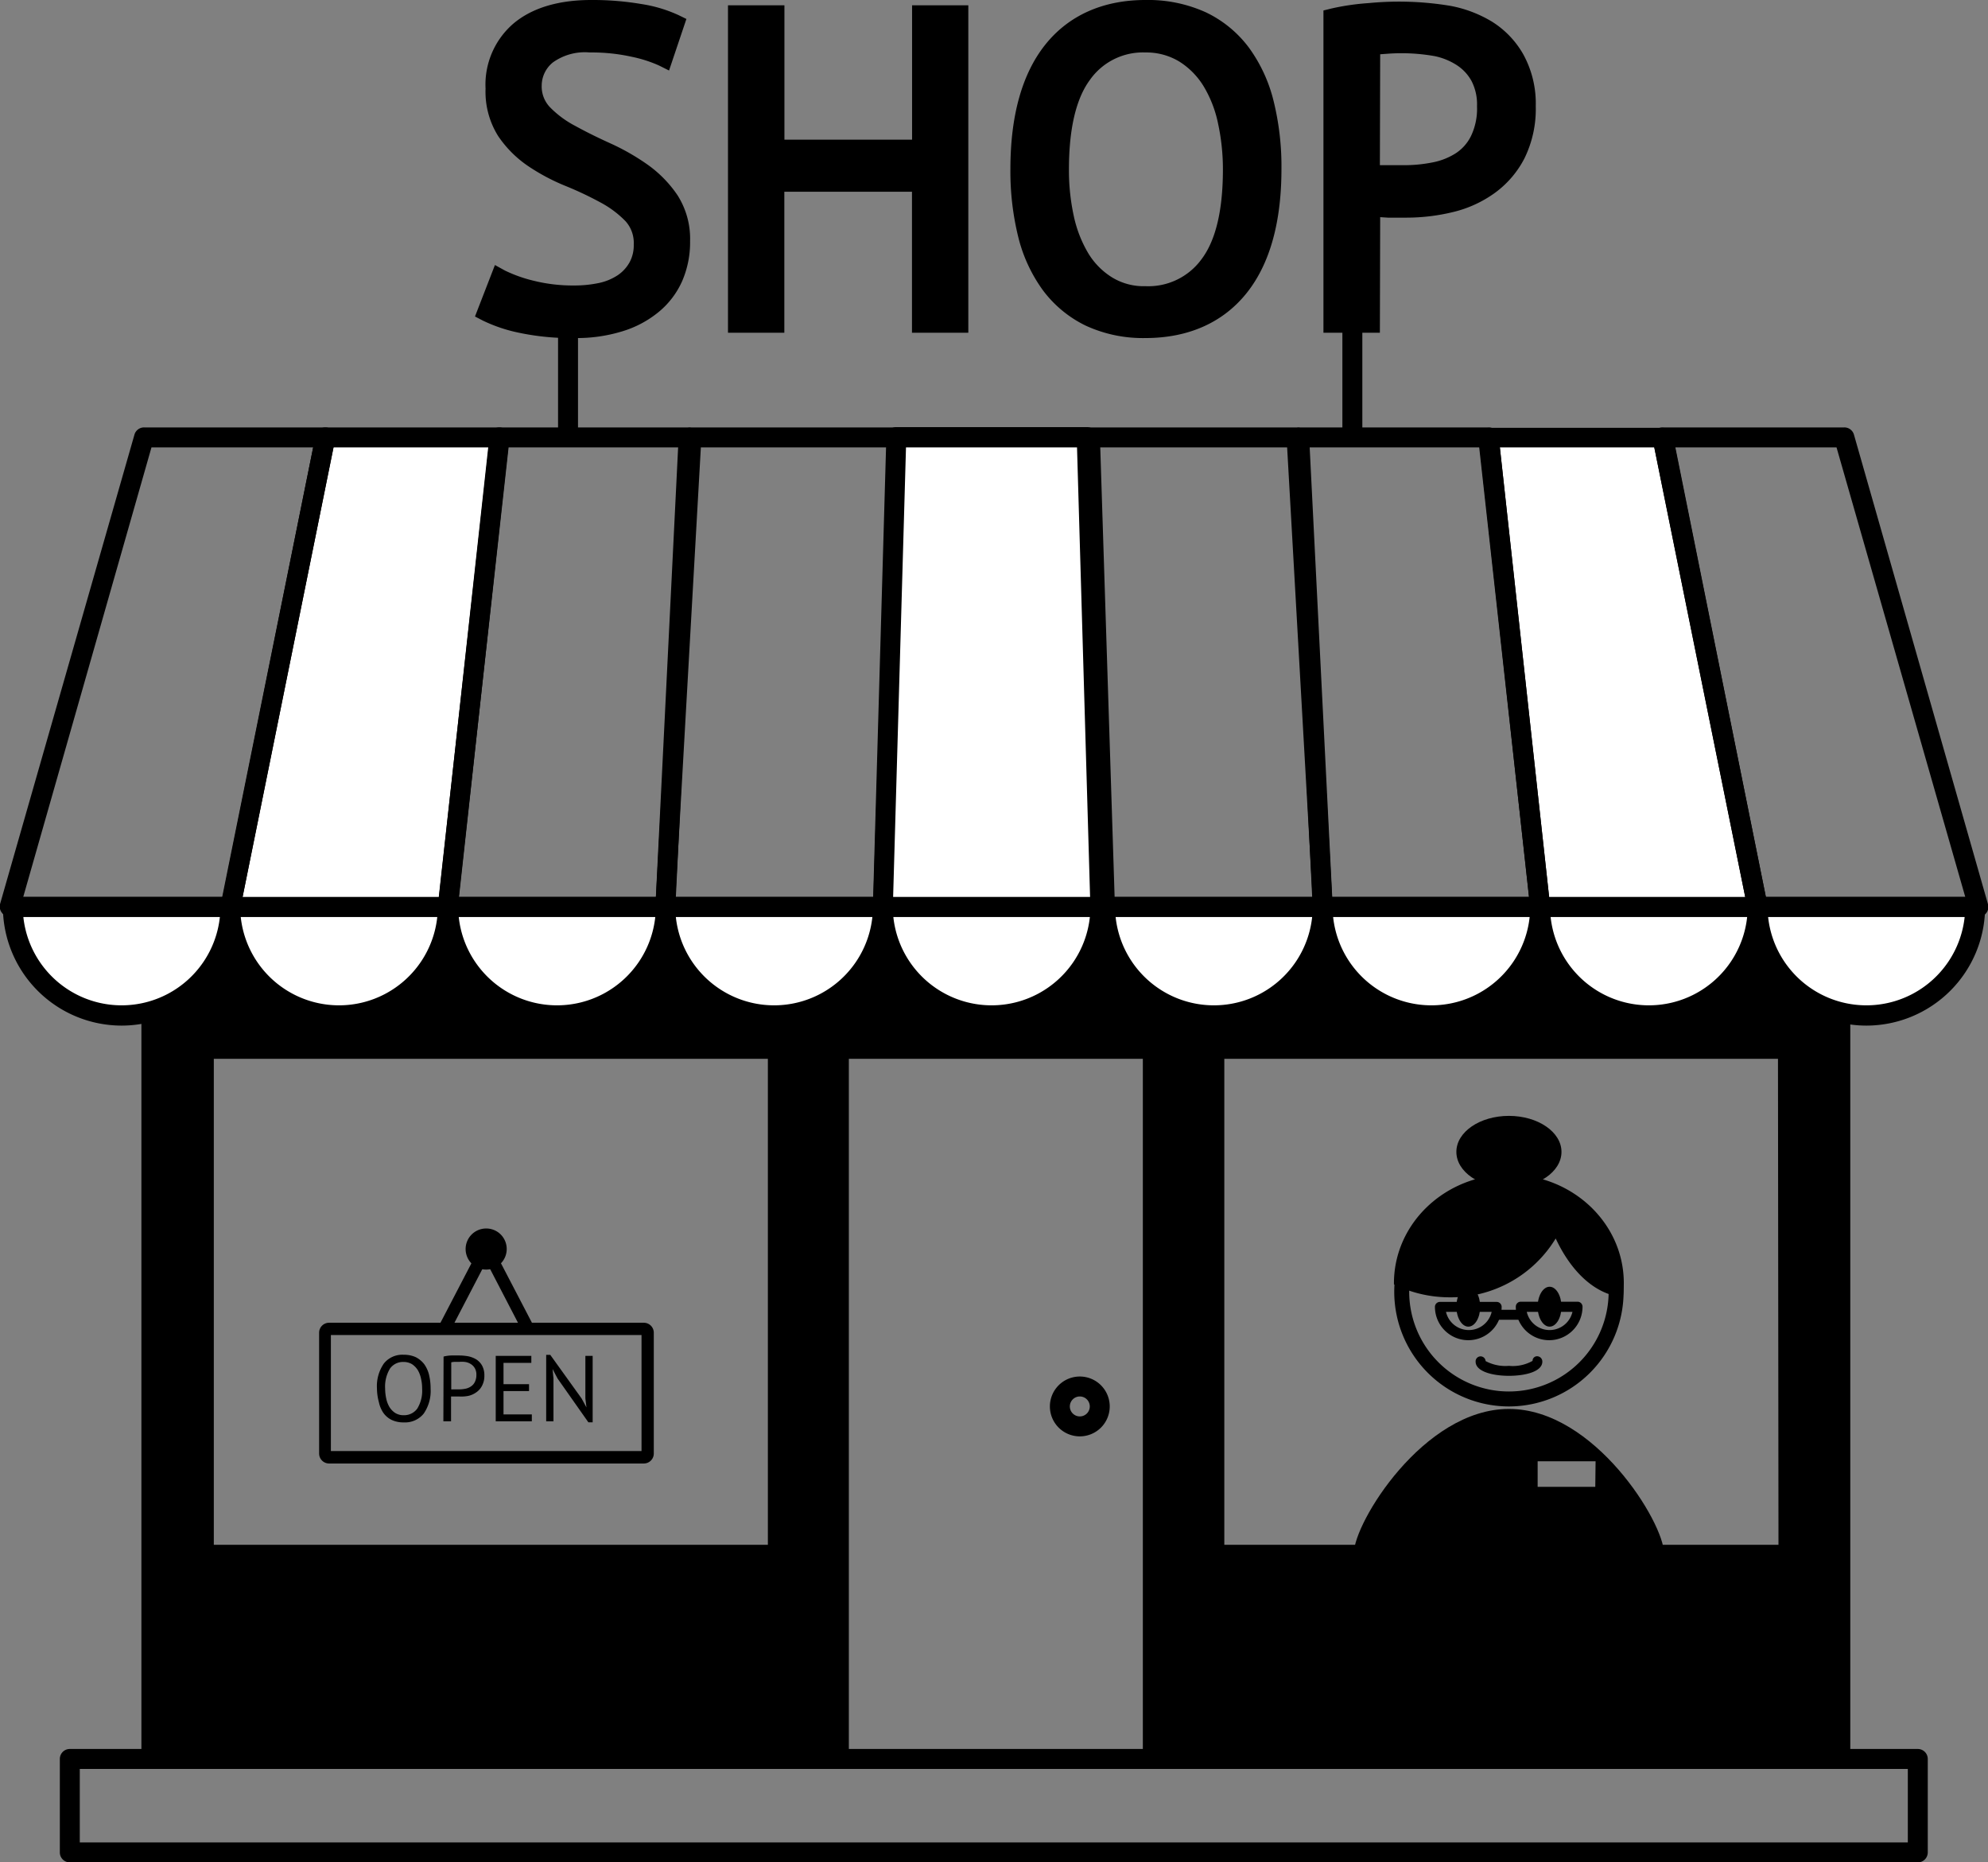 <svg xmlns="http://www.w3.org/2000/svg" viewBox="0 0 199.35 186.71"><rect x="0" y="0" width="199.35" height="186.71" fill="#808080" stroke="none"/><defs><style>.cls-1{fill:#fff;}</style></defs><g id="Layer_2" data-name="Layer 2"><g id="Layer_1-2" data-name="Layer 1"><path d="M14.18,90.6v85.74H85.12V106.15H114.6v70.19h70.94V90.6ZM77,154.87H21.44V106.15H77Zm101.34,0H122.77V106.15h55.52Z"/><path class="cls-1" d="M1.29,90.92a10.91,10.91,0,0,0,21.81,0Z"/><path d="M12.2,102.82A11.92,11.92,0,0,1,.29,90.92a1,1,0,0,1,1-1H23.1a1,1,0,0,1,1,1A11.92,11.92,0,0,1,12.2,102.82ZM2.34,91.92a9.91,9.91,0,0,0,19.71,0Z"/><path class="cls-1" d="M23.1,90.92a10.91,10.91,0,0,0,21.81,0Z"/><path d="M34,102.82A11.92,11.92,0,0,1,22.1,90.92a1,1,0,0,1,1-1H44.91a1,1,0,0,1,1,1A11.92,11.92,0,0,1,34,102.82Zm-9.86-10.9a9.91,9.91,0,0,0,19.71,0Z"/><path class="cls-1" d="M66.72,90.92a10.91,10.91,0,0,0,21.81,0Z"/><path d="M77.62,102.82a11.92,11.92,0,0,1-11.9-11.9,1,1,0,0,1,1-1H88.53a1,1,0,0,1,1,1A11.92,11.92,0,0,1,77.62,102.82Zm-9.85-10.9a9.91,9.91,0,0,0,19.71,0Z"/><path class="cls-1" d="M88.53,90.92a10.91,10.91,0,0,0,21.81,0Z"/><path d="M99.43,102.82a11.92,11.92,0,0,1-11.9-11.9,1,1,0,0,1,1-1h21.81a1,1,0,0,1,1,1A11.92,11.92,0,0,1,99.43,102.82Zm-9.85-10.9a9.91,9.91,0,0,0,19.71,0Z"/><path class="cls-1" d="M44.91,90.92a10.91,10.91,0,0,0,21.81,0Z"/><path d="M55.82,102.82a11.92,11.92,0,0,1-11.91-11.9,1,1,0,0,1,1-1H66.72a1,1,0,0,1,1,1A11.92,11.92,0,0,1,55.82,102.82ZM46,91.92a9.91,9.91,0,0,0,19.71,0Z"/><polygon class="cls-1" points="50.07 43.85 44.91 90.92 23.1 90.92 32.63 43.85 50.07 43.85"/><path d="M44.91,91.92H23.1a1,1,0,0,1-.77-.37,1,1,0,0,1-.21-.83l9.53-47.07a1,1,0,0,1,1-.8H50.07a1,1,0,0,1,.74.33,1,1,0,0,1,.25.78L45.91,91A1,1,0,0,1,44.91,91.92Zm-20.58-2H44L49,44.85H33.44Z"/><path d="M88.53,91.92H66.72a1,1,0,0,1-1-1l2.57-47.07a1,1,0,0,1,1-1H90.08a1,1,0,0,1,.72.31,1,1,0,0,1,.28.74L89.53,91A1,1,0,0,1,88.53,91.92Zm-20.8-2H87.58L89,44.85H70.28Z"/><path d="M66.72,91.92H44.91a1,1,0,0,1-.74-.33,1,1,0,0,1-.25-.78l5.16-47.07a1,1,0,0,1,1-.89H69a1,1,0,0,1,.73.31,1,1,0,0,1,.27.74L67.72,91A1,1,0,0,1,66.72,91.92ZM46,89.92H65.77L68,44.85H51Z"/><path d="M23.1,91.92H1a1,1,0,0,1-.8-.4A1,1,0,0,1,0,90.65L13.48,43.58a1,1,0,0,1,1-.73H32.63a1,1,0,0,1,.77.37,1,1,0,0,1,.21.83L24.08,91.12A1,1,0,0,1,23.1,91.92Zm-20.77-2h20L31.4,44.85H15.19Z"/><path class="cls-1" d="M198.06,90.92a10.91,10.91,0,0,1-21.81,0Z"/><path d="M187.15,102.82a11.92,11.92,0,0,1-11.9-11.9,1,1,0,0,1,1-1h21.81a1,1,0,0,1,1,1A11.92,11.92,0,0,1,187.15,102.82Zm-9.85-10.9a9.91,9.91,0,0,0,19.71,0Z"/><path class="cls-1" d="M176.25,90.92a10.91,10.91,0,0,1-21.81,0Z"/><path d="M165.34,102.82a11.92,11.92,0,0,1-11.9-11.9,1,1,0,0,1,1-1h21.81a1,1,0,0,1,1,1A11.92,11.92,0,0,1,165.34,102.82Zm-9.85-10.9a9.91,9.91,0,0,0,19.71,0Z"/><path class="cls-1" d="M132.63,90.92a10.91,10.91,0,0,1-21.81,0Z"/><path d="M121.73,102.82a11.92,11.92,0,0,1-11.91-11.9,1,1,0,0,1,1-1h21.81a1,1,0,0,1,1,1A11.92,11.92,0,0,1,121.73,102.82Zm-9.86-10.9a9.91,9.91,0,0,0,19.71,0Z"/><path class="cls-1" d="M154.44,90.92a10.91,10.91,0,0,1-21.81,0Z"/><path d="M143.54,102.82a11.92,11.92,0,0,1-11.91-11.9,1,1,0,0,1,1-1h21.81a1,1,0,0,1,1,1A11.92,11.92,0,0,1,143.54,102.82Zm-9.86-10.9a9.91,9.91,0,0,0,19.71,0Z"/><polygon class="cls-1" points="149.28 43.85 154.44 90.92 176.25 90.92 166.73 43.85 149.28 43.85"/><path d="M176.25,91.92H154.44a1,1,0,0,1-1-.89L148.29,44a1,1,0,0,1,.25-.78,1,1,0,0,1,.74-.33h17.45a1,1,0,0,1,1,.8l9.52,47.07a1,1,0,0,1-.21.83A1,1,0,0,1,176.25,91.92Zm-20.91-2H175l-9.12-45.07H150.4Z"/><path d="M132.63,91.92H110.82a1,1,0,0,1-1-1L108.28,43.9a1,1,0,0,1,.27-.74,1,1,0,0,1,.73-.31h20.78a1,1,0,0,1,1,1l2.57,47.07a1,1,0,0,1-.29.71A1,1,0,0,1,132.63,91.92Zm-20.86-2h19.85l-2.55-45.07H110.33Z"/><path d="M154.44,91.92H132.63a1,1,0,0,1-1-1L129.35,43.9a1,1,0,0,1,.28-.74,1,1,0,0,1,.72-.31h18.93a1,1,0,0,1,1,.89l5.16,47.07a1,1,0,0,1-1,1.11Zm-20.85-2h19.74l-5-45.07h-17Z"/><path d="M198.35,91.92h-22.1a1,1,0,0,1-1-.8l-9.52-47.07a1,1,0,0,1,1-1.2h18.18a1,1,0,0,1,1,.73l13.44,47.07a1,1,0,0,1-1,1.27Zm-21.28-2h20L184.16,44.85H168Z"/><polygon class="cls-1" points="89.88 43.85 108.98 43.85 110.34 90.92 88.53 90.92 89.88 43.85"/><path d="M110.36,91.92H88.53a1,1,0,0,1-.72-.3,1,1,0,0,1-.28-.73l1.35-47.07a1,1,0,0,1,1-1H109a1,1,0,0,1,1,1l1.35,46.87a.91.91,0,0,1,0,.23A1,1,0,0,1,110.36,91.92Zm-20.8-2h19.75L108,44.85H90.85Z"/><rect x="55.96" y="33.31" width="2" height="10.4"/><rect x="134.61" y="33.31" width="2" height="10.4"/><path d="M192.31,186.71H7a1,1,0,0,1-1-1v-9.37a1,1,0,0,1,1-1H192.31a1,1,0,0,1,1,1v9.37A1,1,0,0,1,192.31,186.71ZM8,184.71H191.31v-7.37H8Z"/><path d="M108.28,144a3,3,0,1,1,3-3A3,3,0,0,1,108.28,144Zm0-4a1,1,0,1,0,1,1A1,1,0,0,0,108.28,140Z"/><path d="M64.56,146.72H33a1,1,0,0,1-1-1V133.61a1,1,0,0,1,1-1H64.56a1,1,0,0,1,1,1V145.7A1,1,0,0,1,64.56,146.72Zm-31.38-1.25H64.33V133.84H33.18Z"/><path d="M52.87,133.65a.63.63,0,0,1-.56-.33l-3.55-6.84-3.56,6.84a.66.66,0,0,1-.84.27.61.61,0,0,1-.28-.81l4.12-7.91a.66.66,0,0,1,1.11,0l4.12,7.91a.6.6,0,0,1-.28.81A.67.67,0,0,1,52.87,133.65Z"/><path d="M50.81,125.16a2.06,2.06,0,1,1-2.05-2A2.05,2.05,0,0,1,50.81,125.16Z"/><path d="M151.31,141a11.5,11.5,0,1,1,11.5-11.5A11.51,11.51,0,0,1,151.31,141Zm0-21.5a10,10,0,1,0,10,10A10,10,0,0,0,151.31,119.5Z"/><path d="M151.31,117.75c-6.37,0-11.53,4.88-11.53,10.9,0,0,0,.07,0,.11a12.62,12.62,0,0,0,5.61,1.3,12.27,12.27,0,0,0,10.61-5.9c1.58,3.39,4,5.64,6.73,5.88a10.7,10.7,0,0,0,.1-1.39C162.84,122.63,157.68,117.75,151.31,117.75Z"/><path d="M148.43,131c0,1.11-.53,2-1.19,2s-1.2-.9-1.2-2,.54-2,1.2-2S148.43,129.91,148.43,131Z"/><path d="M156.58,131c0,1.11-.53,2-1.19,2s-1.2-.9-1.2-2,.54-2,1.2-2S156.58,129.91,156.58,131Z"/><path d="M156.58,115.48c0,2-2.36,3.61-5.27,3.61s-5.27-1.61-5.27-3.61,2.36-3.61,5.27-3.61S156.58,113.49,156.58,115.48Z"/><path d="M155.39,134.36A3.35,3.35,0,0,1,152,131a.5.5,0,0,1,.5-.5h5.69a.5.5,0,0,1,.5.5A3.35,3.35,0,0,1,155.39,134.36Zm-2.29-2.84a2.35,2.35,0,0,0,4.58,0Z"/><path d="M147.24,134.36a3.35,3.35,0,0,1-3.35-3.34.5.5,0,0,1,.5-.5h5.69a.5.5,0,0,1,.5.5A3.35,3.35,0,0,1,147.24,134.36ZM145,131.52a2.35,2.35,0,0,0,4.58,0Z"/><path d="M151.31,137.93c-1.66,0-3.34-.44-3.34-1.42a.5.5,0,0,1,1-.06,4.19,4.19,0,0,0,2.34.48,4,4,0,0,0,2.37-.5.45.45,0,0,1,.49-.46.53.53,0,0,1,.49.54C154.66,137.49,153,137.93,151.31,137.93Z"/><path d="M152.54,132.31h-2.46a.5.5,0,1,1,0-1h2.46a.5.5,0,1,1,0,1Z"/><path d="M151.31,141.25c-8.59,0-15.55,11.44-15.55,14.46h31.1C166.86,152.69,159.9,141.25,151.31,141.25Zm8.66,7.81h-5.78V146.5H160Z"/><path d="M64.52,24.52a4.21,4.21,0,0,0-1.1-3,10.83,10.83,0,0,0-2.75-2.07,34.24,34.24,0,0,0-3.59-1.69,19.53,19.53,0,0,1-3.59-1.92,10.07,10.07,0,0,1-2.75-2.77,7.43,7.43,0,0,1-1.1-4.21,7.08,7.08,0,0,1,2.51-5.73C53.82,1.71,56.2,1,59.28,1a27.18,27.18,0,0,1,4.89.4,13.09,13.09,0,0,1,3.44,1l-1.1,3.26a15.13,15.13,0,0,0-3-1,19.77,19.77,0,0,0-4.42-.45,6.35,6.35,0,0,0-4.36,1.3,4,4,0,0,0-1.46,3.06,4,4,0,0,0,1.1,2.86,11.27,11.27,0,0,0,2.76,2c1.1.6,2.29,1.2,3.59,1.78a22.45,22.45,0,0,1,3.59,2,10.92,10.92,0,0,1,2.75,2.8,7.12,7.12,0,0,1,1.1,4.05,8.72,8.72,0,0,1-.71,3.57,7.54,7.54,0,0,1-2.07,2.73,9.64,9.64,0,0,1-3.3,1.76,14.52,14.52,0,0,1-4.4.62,24.27,24.27,0,0,1-5.46-.51,15.07,15.07,0,0,1-3.35-1.12L50.12,28a14.65,14.65,0,0,0,3,1.09,16.9,16.9,0,0,0,4.45.54,12.62,12.62,0,0,0,2.73-.29,6.35,6.35,0,0,0,2.2-.92A4.92,4.92,0,0,0,64,26.81,4.54,4.54,0,0,0,64.52,24.52Z"/><path d="M57.7,33.89A25.17,25.17,0,0,1,52,33.35a15.4,15.4,0,0,1-3.58-1.21l-.79-.41,2-5.16,1,.55a13.89,13.89,0,0,0,2.78,1,16.26,16.26,0,0,0,4.19.5,11.79,11.79,0,0,0,2.51-.26,5.47,5.47,0,0,0,1.85-.78,3.78,3.78,0,0,0,1.17-1.28,3.56,3.56,0,0,0,.42-1.79,3.25,3.25,0,0,0-.82-2.33,10.16,10.16,0,0,0-2.51-1.88,34.38,34.38,0,0,0-3.49-1.65,20.54,20.54,0,0,1-3.77-2,11.24,11.24,0,0,1-3-3,8.36,8.36,0,0,1-1.27-4.76A8.07,8.07,0,0,1,51.5,2.35C53.36.79,56,0,59.28,0a29.24,29.24,0,0,1,5.07.41,13.88,13.88,0,0,1,3.7,1.11l.78.38L67.09,7.07l-1-.5a13.09,13.09,0,0,0-2.75-.88,18.52,18.52,0,0,0-4.2-.43,5.5,5.5,0,0,0-3.7,1,3,3,0,0,0-1.12,2.32,3,3,0,0,0,.83,2.17,10,10,0,0,0,2.51,1.86c1.07.59,2.26,1.18,3.52,1.75a22.82,22.82,0,0,1,3.75,2.14,12,12,0,0,1,3,3.06,8.11,8.11,0,0,1,1.27,4.61,9.77,9.77,0,0,1-.79,4,8.43,8.43,0,0,1-2.34,3.09,10.55,10.55,0,0,1-3.65,1.95A15.5,15.5,0,0,1,57.7,33.89Zm-7.54-3.16a19.34,19.34,0,0,0,2.3.68,24.22,24.22,0,0,0,5.24.48,13.86,13.86,0,0,0,4.1-.57,8.54,8.54,0,0,0,3-1.58,6.48,6.48,0,0,0,1.8-2.37,7.75,7.75,0,0,0,.62-3.16,6.11,6.11,0,0,0-.93-3.49,9.73,9.73,0,0,0-2.5-2.54,21.23,21.23,0,0,0-3.43-2c-1.31-.59-2.54-1.2-3.65-1.81a12.17,12.17,0,0,1-3-2.24,5,5,0,0,1-1.38-3.55,5,5,0,0,1,1.79-3.81,7.35,7.35,0,0,1,5-1.55,20.7,20.7,0,0,1,4.65.48,20.15,20.15,0,0,1,2.14.6L66.36,3A16.34,16.34,0,0,0,64,2.38,27.06,27.06,0,0,0,59.28,2c-2.82,0-5,.63-6.49,1.88a6.08,6.08,0,0,0-2.15,5,6.5,6.5,0,0,0,.93,3.65A9.08,9.08,0,0,0,54.05,15a18.49,18.49,0,0,0,3.41,1.82,38.43,38.43,0,0,1,3.69,1.74,12,12,0,0,1,3,2.26,5.23,5.23,0,0,1,1.37,3.71,5.56,5.56,0,0,1-.68,2.78,5.88,5.88,0,0,1-1.77,1.94,7.23,7.23,0,0,1-2.56,1.08,13.81,13.81,0,0,1-2.94.31,18,18,0,0,1-4.71-.57,19.36,19.36,0,0,1-2.18-.71Z"/><path d="M92.45,18.22H77.65V32.36H74V1.53h3.66V15h14.8V1.53H96.1V32.36H92.45Z"/><path d="M97.1,33.36H91.45V19.22H78.65V33.36H73V.53h5.66V14h12.8V.53H97.1Zm-3.65-2H95.1V2.53H93.45V16H76.65V2.53H75V31.36h1.66V17.22h16.8Z"/><path d="M102.31,16.94c0-5.13,1.09-9.08,3.26-11.82S110.84,1,114.86,1a12.76,12.76,0,0,1,5.64,1.15,10.51,10.51,0,0,1,3.94,3.23,14.24,14.24,0,0,1,2.31,5,26.47,26.47,0,0,1,.75,6.54q0,7.71-3.28,11.83c-2.19,2.74-5.3,4.12-9.36,4.12a12.67,12.67,0,0,1-5.57-1.15,10.53,10.53,0,0,1-3.92-3.24,14.08,14.08,0,0,1-2.31-5A26.35,26.35,0,0,1,102.31,16.94Zm3.88,0a22.91,22.91,0,0,0,.5,4.85,13.19,13.19,0,0,0,1.57,4A8.17,8.17,0,0,0,111,28.59a7.18,7.18,0,0,0,3.89,1,7.6,7.6,0,0,0,6.43-3.11q2.34-3.11,2.34-9.58a22.32,22.32,0,0,0-.51-4.82,13.12,13.12,0,0,0-1.58-4,8.47,8.47,0,0,0-2.74-2.78,7.34,7.34,0,0,0-3.94-1,7.49,7.49,0,0,0-6.36,3.1C107,9.43,106.19,12.63,106.19,16.94Z"/><path d="M114.86,33.89a13.67,13.67,0,0,1-6-1.25,11.74,11.74,0,0,1-4.28-3.54,15.28,15.28,0,0,1-2.48-5.37,27.42,27.42,0,0,1-.78-6.79c0-5.34,1.17-9.53,3.48-12.44S110.54,0,114.86,0a14,14,0,0,1,6.07,1.24,11.61,11.61,0,0,1,4.31,3.54,15.23,15.23,0,0,1,2.48,5.38,27.33,27.33,0,0,1,.78,6.78c0,5.35-1.17,9.54-3.5,12.45S119.22,33.89,114.86,33.89Zm0-31.89c-3.73,0-6.51,1.22-8.51,3.74s-3,6.32-3,11.2a25.37,25.37,0,0,0,.72,6.3,13.21,13.21,0,0,0,2.14,4.67,9.75,9.75,0,0,0,3.56,2.93,11.73,11.73,0,0,0,5.13,1.05c3.77,0,6.57-1.23,8.58-3.74s3.06-6.32,3.06-11.21a25.85,25.85,0,0,0-.71-6.29A13.32,13.32,0,0,0,123.64,6a9.6,9.6,0,0,0-3.57-2.93A11.93,11.93,0,0,0,114.86,2Zm0,28.63a8.2,8.2,0,0,1-4.43-1.19,9.46,9.46,0,0,1-3-3.1A14.23,14.23,0,0,1,105.72,22a23.58,23.58,0,0,1-.53-5.06c0-4.51.84-7.94,2.51-10.17a8.47,8.47,0,0,1,7.16-3.51,8.3,8.3,0,0,1,4.48,1.19,9.46,9.46,0,0,1,3,3.09,13.77,13.77,0,0,1,1.72,4.37,23.64,23.64,0,0,1,.53,5c0,4.52-.86,8-2.54,10.18A8.58,8.58,0,0,1,114.86,30.63Zm0-25.37A6.5,6.5,0,0,0,109.3,8c-1.4,1.89-2.11,4.91-2.11,9a21.49,21.49,0,0,0,.48,4.63,12.34,12.34,0,0,0,1.44,3.73,7.25,7.25,0,0,0,2.39,2.44,6.06,6.06,0,0,0,3.36.89,6.6,6.6,0,0,0,5.63-2.71c1.42-1.88,2.14-4.9,2.14-9a21.71,21.71,0,0,0-.49-4.61,11.9,11.9,0,0,0-1.45-3.73,7.59,7.59,0,0,0-2.42-2.46A6.36,6.36,0,0,0,114.86,5.26Z"/><path d="M133.71,1.84a21.9,21.9,0,0,1,3.61-.53c1.3-.09,2.57-.13,3.84-.13a22.32,22.32,0,0,1,4.11.39A11.1,11.1,0,0,1,149.08,3a8.12,8.12,0,0,1,2.8,2.9A9.29,9.29,0,0,1,153,10.65a10.23,10.23,0,0,1-1,4.75,9.07,9.07,0,0,1-2.69,3.15,10.8,10.8,0,0,1-3.83,1.74,18.76,18.76,0,0,1-4.45.53h-.73l-1.05,0-1.08-.07a6.92,6.92,0,0,1-.75-.09V32.36h-3.66Zm7.53,2.51c-.76,0-1.49,0-2.2,0a7.35,7.35,0,0,0-1.67.22V17.38a2.11,2.11,0,0,0,.7.11l1,.05,1,0h.7a15.76,15.76,0,0,0,3-.29,7.65,7.65,0,0,0,2.66-1,5.5,5.5,0,0,0,1.92-2.12,7.41,7.41,0,0,0,.72-3.47,6,6,0,0,0-.68-3,5.53,5.53,0,0,0-1.81-1.94,7.49,7.49,0,0,0-2.53-1A12.89,12.89,0,0,0,141.24,4.35Z"/><path d="M138.37,33.36h-5.66V1.05l.77-.19a24.07,24.07,0,0,1,3.77-.55,31.44,31.44,0,0,1,8.21.28,12.46,12.46,0,0,1,4.15,1.58,9.24,9.24,0,0,1,3.13,3.26A10.23,10.23,0,0,1,154,10.65a11.18,11.18,0,0,1-1.13,5.22,9.85,9.85,0,0,1-3,3.49,11.85,11.85,0,0,1-4.17,1.9,19.8,19.8,0,0,1-4.69.56h-.73l-1.1,0-.78-.05Zm-3.66-2h1.66V19.42l1.2.24a4.3,4.3,0,0,0,.63.07l1,.07,1,0H141a17.83,17.83,0,0,0,4.21-.5,9.8,9.8,0,0,0,3.48-1.58,7.87,7.87,0,0,0,2.39-2.8,9.21,9.21,0,0,0,.9-4.29A8.39,8.39,0,0,0,151,6.44a7.2,7.2,0,0,0-2.46-2.56,10.17,10.17,0,0,0-3.47-1.32,29.29,29.29,0,0,0-7.7-.25,20.21,20.21,0,0,0-2.68.34Zm6.09-12.8h-.7l-1.06,0-1-.05a3,3,0,0,1-1-.18l-.62-.25V3.86l.72-.21A8.89,8.89,0,0,1,139,3.39a20.76,20.76,0,0,1,5.28.29,8.63,8.63,0,0,1,2.86,1.17,6.43,6.43,0,0,1,2.13,2.29,7,7,0,0,1,.81,3.51,8.35,8.35,0,0,1-.84,3.94,6.55,6.55,0,0,1-2.27,2.5,8.86,8.86,0,0,1-3,1.17A16.85,16.85,0,0,1,140.8,18.56Zm-2.43-2,.76,0,1,0h.7a14.39,14.39,0,0,0,2.78-.27,6.7,6.7,0,0,0,2.33-.9,4.34,4.34,0,0,0,1.56-1.74,6.32,6.32,0,0,0,.61-3,5.1,5.1,0,0,0-.55-2.53,4.44,4.44,0,0,0-1.48-1.59,6.54,6.54,0,0,0-2.2-.9,19,19,0,0,0-4.77-.24l-.71.05Z"/><path d="M37.8,139.21a4,4,0,0,1,.69-2.51,2.36,2.36,0,0,1,2-.88,2.79,2.79,0,0,1,1.2.24,2.55,2.55,0,0,1,.84.69,3.1,3.1,0,0,1,.49,1.07,5.9,5.9,0,0,1,.16,1.39,4,4,0,0,1-.7,2.52,2.41,2.41,0,0,1-2,.87,2.75,2.75,0,0,1-1.19-.24,2.22,2.22,0,0,1-.83-.69A2.93,2.93,0,0,1,38,140.6,5.42,5.42,0,0,1,37.8,139.21Zm.82,0a4.85,4.85,0,0,0,.11,1,2.75,2.75,0,0,0,.33.86,1.92,1.92,0,0,0,.58.59,1.58,1.58,0,0,0,.83.22,1.63,1.63,0,0,0,1.37-.66,3.41,3.41,0,0,0,.49-2,4.25,4.25,0,0,0-.11-1,2.81,2.81,0,0,0-.33-.87,2,2,0,0,0-.58-.59,1.64,1.64,0,0,0-.84-.22,1.6,1.6,0,0,0-1.36.66A3.48,3.48,0,0,0,38.62,139.21Z"/><path d="M44.48,136a3.57,3.57,0,0,1,.77-.11l.81,0a5.33,5.33,0,0,1,.88.08,2.57,2.57,0,0,1,.81.31,1.76,1.76,0,0,1,.59.62,2,2,0,0,1,.23,1,2.07,2.07,0,0,1-.22,1,1.78,1.78,0,0,1-.57.67,2.22,2.22,0,0,1-.81.37A3.74,3.74,0,0,1,46,140h-.61l-.16,0v2.49h-.77Zm1.6.53h-.47a1.55,1.55,0,0,0-.36.05v2.71a.57.57,0,0,0,.15,0H46a3.39,3.39,0,0,0,.64-.06,1.46,1.46,0,0,0,.56-.22,1.12,1.12,0,0,0,.41-.45,1.59,1.59,0,0,0,.16-.74,1.26,1.26,0,0,0-.15-.64,1.15,1.15,0,0,0-.38-.41,1.43,1.43,0,0,0-.54-.22A2.46,2.46,0,0,0,46.08,136.53Z"/><path d="M49.71,135.93h3.57v.7H50.49v2.14h2.56v.69H50.49v2.34h2.84v.69H49.71Z"/><path d="M55.91,138.2l-.5-.95h0l.09.95v4.29h-.73v-6.66h.41l3.14,4.37.49.9h0l-.11-.9v-4.27h.73v6.66H59Z"/></g></g></svg>